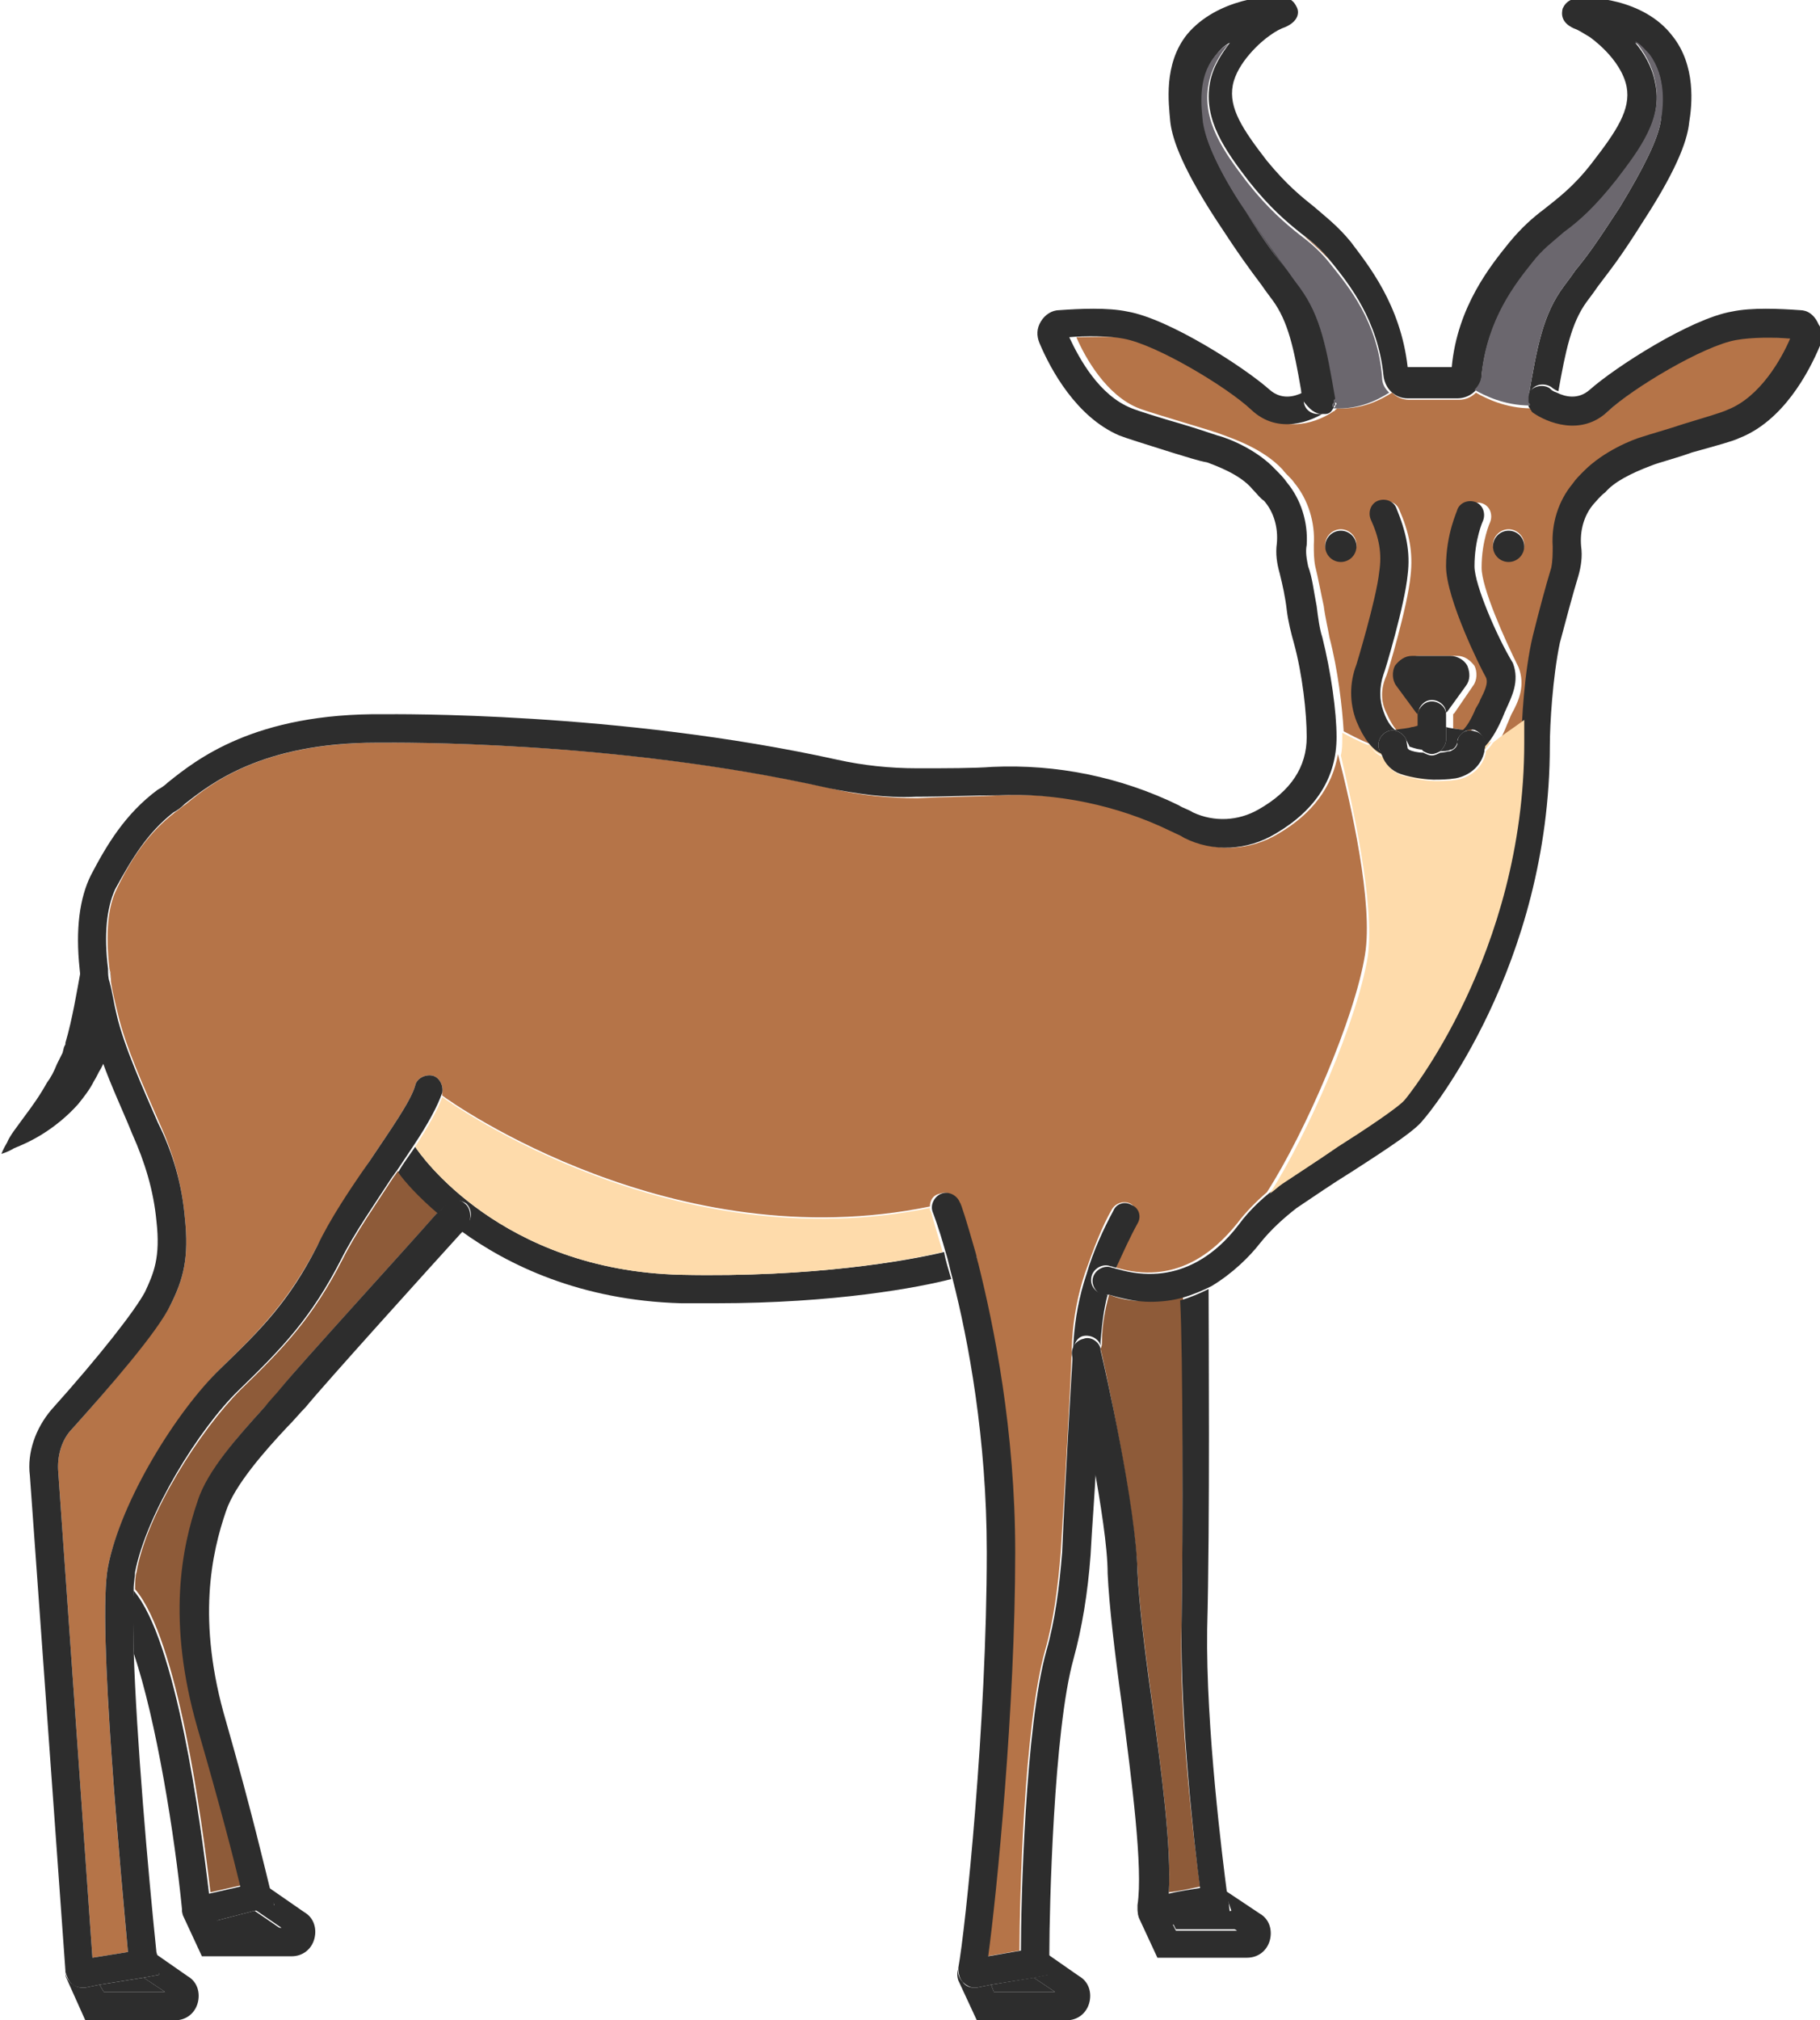 <?xml version="1.0" encoding="utf-8"?>
<!-- Generator: Adobe Illustrator 18.1.0, SVG Export Plug-In . SVG Version: 6.00 Build 0)  -->
<svg version="1.1" baseProfile="tiny" id="Layer_1" xmlns="http://www.w3.org/2000/svg" xmlns:xlink="http://www.w3.org/1999/xlink"
	 x="0px" y="0px" viewBox="0 0 128 142" xml:space="preserve">
<g>
	<path fill="#B57448" d="M94.1,53c-0.4,2.3-1.8,4.2-4.2,5.6c-2,1.2-4.4,1.3-6.4,0.3c-0.3-0.2-0.7-0.3-1-0.5c-3.8-1.9-8-2.7-12.2-2.5
		c-1.7,0.1-3.7,0.1-5.8,0.2c-2,0-4.1-0.2-6.1-0.7C43.3,52,27.7,52.2,27,52.2h-0.4c-8.2,0-11.8,2.9-13.5,4.3
		c-0.3,0.2-0.5,0.4-0.8,0.6c-1.8,1.4-3,3.1-4.1,5.4c-0.6,1.2-0.8,3.1-0.5,5.6c0.1,0.3,0.1,0.6,0.1,0.9c0.1,0.7,0.3,1.5,0.5,2.3
		c0.5,2.2,1.9,5.3,2.9,7.6c1,2.2,1.6,4.4,1.8,6.7c0.3,2.8-0.1,4.3-1,6.1c-1,1.9-4.3,5.8-6.9,8.7c-0.8,0.8-1.1,2-1,3.1l2.4,34.1
		l2.5-0.4c-0.4-4.4-2.2-23.1-1.4-27.1c0.9-4.5,4.8-10.8,7.9-13.9c2.9-2.8,4.8-4.8,6.8-8.6c1-1.9,2.4-4,3.7-6
		c1.4-2.1,2.9-4.2,3.2-5.3c0.1-0.5,0.7-0.8,1.2-0.7c0.5,0.1,0.8,0.7,0.7,1.2c0,0,0,0.1,0,0.2c0.8,0.6,16.3,11.5,34.3,7.8
		c0-0.4,0.2-0.8,0.7-0.9c0.5-0.2,1.1,0.1,1.3,0.6c0,0.1,0.5,1.4,1.1,3.5c0.1,0.1,0.1,0.2,0.2,0.4c0,0.1,0,0.3,0,0.4
		c1.2,4.4,2.6,11.7,2.6,20.3c0,10.9-1.2,24-1.9,28.4l2.3-0.4c0-3.4,0.3-15.8,1.8-21.1c0.6-2.1,0.9-4.4,1.1-6.9
		c0.3-4.8,0.7-11.6,0.8-14.9c0.1-1.6,0.4-3.2,0.9-4.7c0.6-1.7,1.2-3.3,1.9-4.5c0.3-0.5,0.9-0.6,1.3-0.4c0.5,0.3,0.7,0.9,0.4,1.3
		c-0.5,0.9-1,2-1.4,3.2c4.1,1.2,6.8-1,8.5-3.1c0.6-0.8,1.4-1.6,2.1-2.2c2.7-4.2,6.2-12.3,6.9-16.7C96.6,63.5,95,56.5,94.1,53z
		 M122.2,23.8c-2.3,0.4-7.3,3.4-9,5c-1.9,1.8-4.3,0.8-5.3,0.1c0,0-0.1-0.1-0.1-0.1c0,0-0.1-0.1-0.1-0.1c0,0,0,0,0,0
		c-1.8,0-3.2-0.7-3.9-1.1c-0.3,0.3-0.7,0.5-1.2,0.5h-3.5c-0.9,0-1.6-0.7-1.7-1.6c-0.4-3.9-2.4-6.4-3.6-7.9c-0.8-0.9-1.4-1.4-2.2-2.1
		c-1-0.8-2.2-1.8-3.7-3.7c-1.6-2.1-3.3-4.3-2.7-6.9c0.2-1.1,0.8-2.1,1.4-2.8c0,0,0,0,0,0c-0.6,0.7-1.2,1.7-1.4,2.8
		c-0.5,2.6,1.1,4.8,2.7,6.9c1.5,1.9,2.7,2.9,3.7,3.7c0.8,0.6,1.5,1.2,2.2,2.1c1.2,1.5,3.3,4,3.6,7.9c0,0.5,0.2,0.8,0.5,1.1
		c-0.8,0.5-2.1,1.2-3.9,1.1c0,0,0,0,0,0c0,0.1-0.1,0.1-0.1,0.1c0,0,0,0.1-0.1,0.1c-1,0.7-3.4,1.7-5.3-0.1c-1.7-1.6-6.7-4.6-9-5
		c-1.1-0.2-2.7-0.1-3.8-0.1c0.6,1.4,2.1,4.1,4.4,5c0.5,0.2,2.2,0.7,3.5,1.1c1,0.3,2,0.6,2.5,0.8c0.8,0.3,2.8,1,4.1,2.4
		c0.3,0.4,0.6,0.6,0.8,0.9c1,1.2,1.5,2.8,1.4,4.4c0,0.5,0,1,0.1,1.5c0.2,0.8,0.4,1.9,0.6,2.8c0.1,0.8,0.3,1.6,0.4,2.2
		c0.6,2.3,0.9,4.9,1,6.6c0.4,0.2,1.1,0.6,1.9,0.9c-0.3-0.4-0.6-0.9-0.8-1.5c-0.5-1.3-0.5-2.7,0-4c0,0,1.4-4.6,1.6-6.5
		c0.1-1.3,0-2.4-0.6-3.7c-0.2-0.5,0-1.1,0.5-1.3c0.5-0.2,1.1,0,1.3,0.5c0.7,1.6,1,3,0.8,4.7c-0.2,2.1-1.6,6.8-1.7,7
		c-0.4,0.9-0.4,1.8,0,2.6c0.4,0.9,0.7,1.2,0.8,1.3c0.6-0.1,1-0.1,1.2-0.2c0.2,0,0.3-0.1,0.5-0.1v-0.9c0,0,0,0,0-0.1c0,0,0,0,0,0
		l-1.3-1.9c-0.3-0.4-0.3-0.9-0.1-1.4c0.2-0.4,0.7-0.7,1.2-0.7h2.7c0.5,0,0.9,0.3,1.2,0.7c0.2,0.4,0.2,1-0.1,1.4l-1.3,1.9
		c0,0,0,0-0.1,0.1c0,0,0,0,0,0v1c0.2,0,0.6,0.1,1.2,0.2c0.1-0.1,0.5-0.4,0.8-1.3c0.1-0.3,0.2-0.5,0.4-0.8c0.3-0.6,0.6-1.2,0.4-1.6
		c-0.2-0.5-2.8-5.5-2.8-7.8c0-2.3,0.7-3.9,0.8-4c0.2-0.5,0.8-0.7,1.3-0.5c0.5,0.2,0.7,0.8,0.5,1.3c0,0-0.6,1.3-0.6,3.2
		c0,1.4,1.6,5,2.6,7c0.5,1.3,0,2.4-0.5,3.3c-0.1,0.2-0.2,0.5-0.3,0.7c-0.2,0.5-0.4,1-0.7,1.3c0.8-0.4,1.5-0.9,2.3-1.5
		c0.1-1.8,0.3-4.2,0.7-6c0.4-1.5,0.9-3.5,1.3-4.8c0.1-0.5,0.2-1,0.1-1.5c-0.1-1.6,0.4-3.2,1.4-4.4c0.2-0.3,0.5-0.5,0.8-0.9
		c1.3-1.5,3.4-2.2,4.1-2.4c0.6-0.2,1.7-0.5,2.9-0.9c1.3-0.4,2.7-0.8,3.1-1c2.3-0.9,3.8-3.6,4.4-5C124.9,23.7,123.3,23.6,122.2,23.8z
		 M94.3,39.4c-0.6,0-1.1-0.5-1.1-1.1c0-0.6,0.5-1.1,1.1-1.1c0.6,0,1.1,0.5,1.1,1.1C95.4,38.9,94.9,39.4,94.3,39.4z M106.1,39.4
		c-0.6,0-1.1-0.5-1.1-1.1c0-0.6,0.5-1.1,1.1-1.1c0.6,0,1.1,0.5,1.1,1.1C107.2,38.9,106.7,39.4,106.1,39.4z"/>
	<path fill="#8E5B39" d="M77.4,94.8c0.3,1.2,2.4,11,2.6,15.6c0.1,2.1,0.5,5.5,1,9c0.7,5.2,1.4,10.5,1.2,13.6
		c0.9-0.1,1.7-0.3,2.2-0.4c-0.4-2.9-1.5-11.8-1.3-18.5c0.1-6.7,0.1-19.1,0.1-23c-0.7,0.2-1.5,0.3-2.3,0.3C80,91.5,79,91.4,78,91
		c-0.3,1.1-0.5,2.2-0.5,3.3C77.5,94.5,77.5,94.6,77.4,94.8z"/>
	<polygon fill="#2D2D2D" points="11.6,140 10.1,139 7,139.5 7.3,140 	"/>
	<polygon fill="#2D2D2D" points="74.2,140 72.7,139 69.7,139.5 69.9,140 	"/>
	<path fill="#2D2D2D" d="M19.8,135.6l-1.9-1.3c0,0,0,0,0,0l-2.7,0.7l0.3,0.7H19.8z"/>
	<path fill="#2D2D2D" d="M87,135.6l-1.6-1.1c-0.5,0.1-1.7,0.3-3,0.5l0.3,0.6H87z"/>
	<path fill="#8E5B39" d="M24.1,88.5c-2.1,4.1-4.1,6.2-7.2,9.2c-2.8,2.8-6.6,8.7-7.3,12.8c-0.1,0.3-0.1,0.7-0.1,1.2
		c3,3.5,4.7,16.2,5.3,21.3l2.2-0.5c-0.4-1.7-1.3-5.6-3-11.1c-2.2-7.6-1.1-12.8,0-16c0.7-2.2,2.9-4.6,4.7-6.6c0.5-0.5,0.9-1,1.2-1.4
		c1.3-1.6,8.8-9.8,10.9-12.2c-1.3-1.2-2.3-2.2-2.8-2.9c-0.1,0.1-0.2,0.3-0.3,0.4C26.4,84.7,25,86.7,24.1,88.5z"/>
	<path fill="#2D2D2D" d="M7.8,69c0-0.3-0.1-0.6-0.1-0.9C7.7,68.3,7.8,68.6,7.8,69z"/>
	<path fill="#2D2D2D" d="M5.7,68.1c-0.3,1.6-0.6,3.5-1.1,5.2c0,0,0,0.2,0,0.1l-0.1,0.2l-0.1,0.4L4,74.8c-0.2,0.5-0.4,0.9-0.7,1.3
		c-0.5,0.9-1,1.6-1.6,2.4c-0.5,0.7-1,1.3-1.2,1.8c-0.3,0.5-0.4,0.8-0.4,0.8S0.5,81,1,80.7c0.5-0.2,1.2-0.5,2-1
		c0.8-0.5,1.7-1.2,2.5-2.1c0.4-0.5,0.8-1,1.1-1.6c0.2-0.3,0.3-0.6,0.5-0.9l0.2-0.4l0-0.1c-0.4-1-0.7-2-0.9-2.9
		C6,70.4,5.8,69.2,5.7,68.1z"/>
	<path fill="#2D2D2D" d="M11.2,138.8l-1.1,0.2l1.5,1H7.3L7,139.5l-1,0.2c-0.1,0-0.1,0-0.2,0c-0.3,0-0.5-0.1-0.8-0.3
		c-0.2-0.2-0.4-0.5-0.4-0.8c0,0.2,0,0.3,0.1,0.5L6,142h6.3c0.8,0,1.4-0.5,1.6-1.2c0.2-0.7,0-1.5-0.7-1.9l-2.3-1.6
		c0,0.2,0,0.5,0.1,0.7L11.2,138.8z"/>
	<path fill="#2D2D2D" d="M73.7,138.8l-1,0.2l1.5,1h-4.3l-0.2-0.5l-1,0.2c-0.1,0-0.1,0-0.2,0c-0.3,0-0.6-0.1-0.8-0.4
		c-0.2-0.2-0.4-0.6-0.3-0.9c-0.1,0.2-0.1,0.5,0,0.8l1.3,2.8H75c0.8,0,1.4-0.5,1.6-1.2c0.2-0.7,0-1.5-0.7-1.9l-2.3-1.6
		c0,0.4,0,0.7,0,0.7L73.7,138.8z"/>
	<path fill="#2D2D2D" d="M19.3,133.9l-1.4,0.3c0,0,0,0,0,0l1.9,1.3h-4.3l-0.3-0.7l-0.9,0.2c-0.1,0-0.2,0-0.3,0
		c-0.3,0-0.5-0.1-0.7-0.2c-0.2-0.2-0.4-0.4-0.5-0.7c0,0.2,0,0.4,0.1,0.6l1.3,2.8h6.3c0.8,0,1.4-0.5,1.6-1.2c0.2-0.7,0-1.5-0.7-1.9
		l-2.6-1.8c0,0,0,0-0.1,0c0,0.2,0.1,0.3,0.1,0.3L19.3,133.9z"/>
	<path fill="#2D2D2D" d="M86.6,134.3l-0.9,0.2c0,0-0.1,0-0.3,0.1l1.6,1.1h-4.3l-0.3-0.6c-0.3,0-0.6,0.1-0.9,0.1c-0.1,0-0.1,0-0.2,0
		c-0.3,0-0.6-0.1-0.9-0.4c-0.2-0.2-0.3-0.5-0.3-0.8c-0.1,0.2-0.1,0.5,0,0.8l1.3,2.8h6.3c0.8,0,1.4-0.5,1.6-1.2
		c0.2-0.7,0-1.5-0.7-1.9l-2.4-1.6c0,0.3,0.1,0.5,0.1,0.5L86.6,134.3z"/>
	<path fill="#2D2D2D" d="M68.6,88.4c0-0.1-0.1-0.3-0.2-0.4c0.1,0.3,0.1,0.5,0.2,0.8C68.7,88.7,68.7,88.6,68.6,88.4z"/>
	<path fill="#2D2D2D" d="M47.9,89.6c-12.7-0.3-18.4-8.5-18.7-9c-0.4,0.6-0.8,1.1-1.2,1.8c0.5,0.7,1.4,1.7,2.8,2.9
		c0.3-0.3,0.5-0.6,0.6-0.6c0.4-0.4,1-0.4,1.4-0.1c0.4,0.4,0.4,1,0.1,1.4c0,0-0.2,0.2-0.5,0.5c3.3,2.4,8.4,4.9,15.5,5.1
		c0.9,0,1.7,0,2.5,0c8.3,0,14.2-1.1,16.5-1.7c-0.2-0.7-0.4-1.3-0.5-1.9C63.9,88.6,57.2,89.8,47.9,89.6z"/>
	<path fill="#2D2D2D" d="M32.7,84.6c-0.4-0.4-1-0.3-1.4,0.1c-0.1,0.1-0.2,0.3-0.6,0.6c-2.1,2.4-9.6,10.6-10.9,12.2
		c-0.3,0.4-0.8,0.9-1.2,1.4c-1.8,2-4,4.4-4.7,6.6c-1.1,3.2-2.2,8.4,0,16c1.6,5.5,2.6,9.4,3,11.1l-2.2,0.5
		c-0.6-5.1-2.3-17.8-5.3-21.3c-0.1,1.1,0,2.6,0,4.4c1.6,4.7,2.9,12.9,3.4,18c0,0.1,0,0.1,0,0.1c0.1,0.3,0.2,0.5,0.5,0.7
		c0.2,0.1,0.5,0.2,0.7,0.2c0.1,0,0.2,0,0.3,0l0.9-0.2l2.7-0.7l1.4-0.3l-0.2-0.9c0,0,0-0.1-0.1-0.3c-0.3-1.2-1.3-5.5-3.1-11.8
		c-2.1-7.1-1-11.9,0-14.8c0.6-1.8,2.7-4.2,4.3-5.9c0.5-0.5,0.9-1,1.3-1.4c1.3-1.6,8.9-10,10.9-12.2c0.3-0.3,0.5-0.5,0.5-0.5
		C33.2,85.6,33.1,84.9,32.7,84.6z"/>
	<path fill="#2D2D2D" d="M76.2,93.9c0.5-0.1,1.1,0.2,1.2,0.7c0,0,0,0.1,0,0.1c0-0.1,0-0.3,0-0.4c0.1-1.1,0.2-2.2,0.5-3.3
		c-0.2,0-0.3-0.1-0.5-0.1c-0.5-0.2-0.8-0.7-0.6-1.3c0.2-0.5,0.8-0.8,1.3-0.6c0.1,0,0.3,0.1,0.4,0.1C79,88,79.5,86.9,80,86
		c0.3-0.5,0.1-1.1-0.4-1.3c-0.5-0.3-1.1-0.1-1.3,0.4c-0.7,1.3-1.4,2.8-1.9,4.5c-0.5,1.5-0.8,3.1-0.9,4.7c-0.2,3.2-0.6,10.1-0.8,14.8
		c-0.2,2.5-0.5,4.8-1.1,6.9c-1.5,5.3-1.8,17.8-1.8,21.1l-2.3,0.4c0.6-4.4,1.9-17.5,1.9-28.4c0-8.6-1.5-15.9-2.6-20.3
		c-0.1-0.3-0.1-0.5-0.2-0.8c-0.6-2.1-1-3.4-1.1-3.5c-0.2-0.5-0.8-0.8-1.3-0.6c-0.5,0.2-0.8,0.8-0.6,1.3c0,0,0.4,1,0.9,2.8
		c0.2,0.6,0.3,1.2,0.5,1.9c1.1,4.3,2.4,11.2,2.4,19.2c0,12-1.5,26.5-2,29.2c0,0,0,0.1,0,0.1c0,0.3,0.1,0.7,0.3,0.9
		c0.2,0.2,0.5,0.4,0.8,0.4c0.1,0,0.1,0,0.2,0l1-0.2l3.1-0.5l1-0.2l0-0.8c0,0,0-0.3,0-0.7c0-3.1,0.3-15.7,1.7-20.7
		c0.6-2.2,1-4.6,1.2-7.3c0.1-2,0.3-4.3,0.4-6.6c-0.7-3.9-1.5-7.5-1.5-7.5C75.4,94.6,75.7,94,76.2,93.9z"/>
	<path fill="#2D2D2D" d="M83.1,114.2c-0.1,6.7,0.9,15.6,1.3,18.5c-0.6,0.1-1.4,0.2-2.2,0.4c0.2-3.2-0.5-8.5-1.2-13.6
		c-0.5-3.5-0.9-6.9-1-9c-0.1-4.6-2.3-14.4-2.6-15.6c0-0.1,0-0.1,0-0.1c-0.1-0.5-0.7-0.9-1.2-0.7c-0.5,0.1-0.9,0.6-0.8,1.2
		c0,0.1,0.8,3.6,1.5,7.5c0.5,2.9,1,5.9,1,7.8c0.1,2.2,0.5,5.6,1,9.2c0.7,5.4,1.5,11.5,1.1,14.1c0,0.1,0,0.2,0,0.3
		c0,0.3,0.1,0.6,0.3,0.8c0.2,0.2,0.5,0.4,0.9,0.4c0.1,0,0.1,0,0.2,0c0.3,0,0.6-0.1,0.9-0.1c1.3-0.2,2.4-0.4,3-0.5
		c0.2,0,0.3-0.1,0.3-0.1l0.9-0.2l-0.1-0.9c0,0,0-0.2-0.1-0.5c-0.3-2.3-1.5-11.7-1.4-18.6c0.2-7.3,0.1-21.4,0.1-23.9
		c-0.6,0.3-1.3,0.6-2,0.8C83.2,95.1,83.2,107.5,83.1,114.2z"/>
	<path fill="#2D2D2D" d="M93.9,28.1c0,0.1,0,0.1,0,0.2C93.9,28.2,93.9,28.2,93.9,28.1z"/>
	<path fill="#2D2D2D" d="M93.8,28.6c0-0.1,0.1-0.1,0.1-0.2C93.8,28.5,93.8,28.6,93.8,28.6z"/>
	<path fill="#2D2D2D" d="M9.4,111.7c0-0.5,0.1-0.9,0.1-1.2c0.8-4.1,4.5-10.1,7.3-12.8c3.1-3,5.1-5.1,7.2-9.2
		c0.9-1.8,2.3-3.8,3.6-5.8c0.1-0.1,0.2-0.3,0.3-0.4c0.4-0.6,0.8-1.2,1.2-1.8c1-1.5,1.7-2.8,2-3.7c0.1-0.5-0.2-1.1-0.7-1.2
		c-0.5-0.1-1.1,0.2-1.2,0.7c-0.3,1.1-1.8,3.2-3.2,5.3c-1.4,2-2.8,4.1-3.7,6c-2,3.9-3.9,5.8-6.8,8.6c-3.1,3-7,9.3-7.9,13.9
		c-0.8,4,1,22.6,1.4,27.1l-2.5,0.4l-2.4-34.1c-0.1-1.1,0.2-2.3,1-3.1c2.6-2.9,6-6.8,6.9-8.7c0.9-1.8,1.3-3.3,1-6.1
		c-0.2-2.3-0.8-4.5-1.9-6.7c-1-2.3-2.4-5.4-2.9-7.6c-0.2-0.8-0.3-1.6-0.5-2.3c-0.1-0.3-0.1-0.6-0.1-0.9c-0.3-2.4-0.1-4.3,0.5-5.6
		c1.2-2.2,2.3-4,4.1-5.4c0.2-0.1,0.5-0.3,0.8-0.6c1.8-1.4,5.4-4.3,13.5-4.3c0.1,0,0.3,0,0.4,0c0.7,0,16.3-0.2,31.4,3.2
		c2,0.4,4,0.7,6.1,0.6c2.1,0,4-0.1,5.8-0.1c4.1-0.2,8.4,0.7,12.1,2.5c0.4,0.2,0.7,0.3,1,0.5c2,1,4.4,0.9,6.4-0.3
		c2.9-1.7,4.3-4,4.3-6.8c0-1.8-0.4-4.6-1-7c-0.2-0.6-0.3-1.4-0.4-2.2c-0.2-1-0.3-2-0.6-2.8c-0.1-0.5-0.2-1-0.1-1.5
		c0.1-1.6-0.4-3.2-1.4-4.4c-0.2-0.3-0.5-0.6-0.8-0.9c-1.3-1.4-3.3-2.2-4.1-2.4c-0.6-0.2-1.5-0.5-2.5-0.8c-1.4-0.4-3-0.9-3.5-1.1
		c-2.3-0.9-3.7-3.5-4.4-5c1.1-0.1,2.8-0.1,3.8,0.1c2.3,0.4,7.3,3.4,9,5c1.9,1.8,4.3,0.8,5.3,0.1c0,0,0.1-0.1,0.1-0.1
		c-0.1,0.1-0.3,0.3-0.5,0.3c-0.1,0-0.1,0-0.2,0c-0.5,0-0.9-0.3-1-0.8c0-0.2-0.1-0.4-0.1-0.7c-0.6,0.3-1.5,0.5-2.3-0.2
		c-1.8-1.6-7.1-5-10-5.5c-1.4-0.3-3.4-0.2-4.8-0.1c-0.5,0-1,0.3-1.3,0.8c-0.3,0.5-0.3,1-0.1,1.5c0.8,1.9,2.6,5.2,5.6,6.5
		c0.5,0.2,1.8,0.6,3.7,1.2c1,0.3,1.9,0.6,2.5,0.7c0.5,0.2,2.3,0.8,3.2,1.9c0.3,0.3,0.5,0.6,0.8,0.8c0.7,0.8,1,1.9,0.9,3
		c-0.1,0.7,0,1.4,0.2,2.1c0.2,0.8,0.4,1.7,0.5,2.6c0.1,0.8,0.3,1.6,0.5,2.3c0.6,2.2,0.9,4.9,0.9,6.6c0,2.1-1.1,3.8-3.4,5.1
		c-1.4,0.8-3.1,0.9-4.6,0.2c-0.3-0.2-0.7-0.3-1-0.5c-4.1-2-8.6-2.9-13.1-2.7C68.5,54,66.6,54,64.5,54c-1.9,0-3.8-0.2-5.6-0.6
		C43.5,50,27.7,50.2,27,50.2c-9.1-0.1-13.2,3.2-15.2,4.8c-0.2,0.2-0.5,0.4-0.7,0.5c-2.3,1.7-3.6,3.9-4.7,6c-0.8,1.6-1.1,3.8-0.8,6.6
		c0.1,1.1,0.3,2.3,0.7,3.6c0.2,0.9,0.5,1.8,0.9,2.9c0.6,1.7,1.5,3.6,2.1,5.1c0.9,2,1.5,4,1.7,6.1c0.3,2.6-0.2,3.7-0.8,5
		c-0.7,1.3-3.1,4.4-6.6,8.3c-1.1,1.3-1.7,3-1.5,4.6l2.5,34.8c0,0,0,0.1,0,0.1c0.1,0.3,0.2,0.6,0.4,0.8c0.2,0.2,0.5,0.3,0.8,0.3
		c0.1,0,0.1,0,0.2,0l1-0.2l3.1-0.5l1.1-0.2l-0.1-0.9c0-0.2,0-0.4-0.1-0.7c-0.6-5.8-1.4-15-1.6-21.2C9.4,114.3,9.4,112.8,9.4,111.7z"
		/>
	<path fill="#2D2D2D" d="M107.5,28.3c0,0.1,0,0.1,0.1,0.2C107.5,28.4,107.5,28.4,107.5,28.3z"/>
	<path fill="#2D2D2D" d="M107.8,28.8c0,0-0.1-0.1-0.1-0.2C107.7,28.7,107.7,28.8,107.8,28.8z"/>
	<path fill="#2D2D2D" d="M93,29.1c0.1,0,0.1,0,0.2,0c0.2,0,0.4-0.1,0.5-0.3c0,0,0.1-0.1,0.1-0.2c0-0.1,0.1-0.1,0.1-0.2
		c0-0.1,0-0.1,0.1-0.2c0-0.1,0-0.1,0-0.2c0,0,0-0.1,0-0.1c-0.6-3.5-1-5.8-2.5-7.8c-0.3-0.4-0.6-0.8-0.8-1.1
		c-0.9-1.2-1.4-1.9-3.1-4.4c-1.8-2.7-2.8-4.8-2.9-6.1c-0.1-1-0.4-3.1,0.8-4.6c0.3-0.4,0.6-0.7,1-0.9c-0.6,0.8-1.2,1.7-1.4,2.8
		c-0.5,2.6,1.1,4.8,2.7,6.9c1.5,1.9,2.7,2.9,3.7,3.7c0.8,0.6,1.5,1.2,2.2,2.1c1.2,1.5,3.2,4,3.6,7.9c0.1,0.9,0.8,1.6,1.7,1.6h3.5
		c0.9,0,1.7-0.7,1.7-1.6c0.4-3.9,2.4-6.4,3.6-7.9c0.7-0.9,1.4-1.4,2.2-2.1c1-0.8,2.2-1.8,3.7-3.7c1.6-2.1,3.3-4.3,2.7-6.9
		c-0.2-1.1-0.8-2.1-1.4-2.8c0.4,0.2,0.7,0.5,1,0.9c1.2,1.5,0.9,3.6,0.8,4.6c-0.2,1.3-1.2,3.3-2.9,6.1c-1.7,2.6-2.2,3.3-3.1,4.4
		c-0.2,0.3-0.5,0.7-0.8,1.1c-1.5,2-1.9,4.3-2.5,7.8c0,0,0,0.1,0,0.1c0-0.2,0.1-0.4,0.2-0.6c0.3-0.4,0.9-0.5,1.4-0.2
		c0,0,0.2,0.2,0.5,0.3c0.5-2.8,0.9-4.8,2-6.3c0.3-0.4,0.6-0.8,0.8-1.1c0.9-1.2,1.5-1.9,3.2-4.6c2.6-4,3.1-5.9,3.2-6.9
		c0.2-1.2,0.5-4-1.2-6.1c-2-2.6-5.9-2.8-6.8-2.6c-0.6,0.1-0.8,0.5-0.9,0.7c-0.1,0.4-0.1,1,0.8,1.4c0.3,0.1,0.6,0.3,1.1,0.6
		c0,0,2.2,1.5,2.6,3.5c0.3,1.6-0.7,3.1-2.4,5.3c-1.3,1.7-2.4,2.5-3.4,3.3c-0.8,0.6-1.6,1.3-2.5,2.4c-1.2,1.5-3.6,4.4-4,8.7h-3.1
		c-0.5-4.4-2.8-7.2-4-8.8c-0.9-1.1-1.7-1.7-2.5-2.4c-1-0.8-2-1.6-3.4-3.3c-1.7-2.2-2.7-3.7-2.4-5.3c0.3-1.6,2-3.1,2.6-3.5
		c0.4-0.3,0.8-0.5,1.1-0.6c0.9-0.4,1-1,0.8-1.4c-0.1-0.2-0.3-0.6-0.9-0.7c-0.9-0.2-4.7,0.1-6.8,2.6c-1.7,2.1-1.3,4.9-1.2,6.1
		c0.1,1,0.6,2.9,3.2,6.9c1.7,2.6,2.3,3.4,3.2,4.6c0.2,0.3,0.5,0.7,0.8,1.1c1.1,1.5,1.5,3.4,2,6.3c0,0.2,0.1,0.4,0.1,0.7
		C92.1,28.8,92.5,29.1,93,29.1z"/>
	<path fill="#2D2D2D" d="M126.6,21.8c-1.4-0.1-3.4-0.2-4.8,0.1c-2.9,0.5-8.2,3.9-10,5.5c-0.8,0.7-1.7,0.5-2.3,0.2
		c-0.3-0.1-0.4-0.2-0.5-0.3c-0.4-0.3-1.1-0.2-1.4,0.2c-0.1,0.2-0.2,0.4-0.2,0.6c0,0.1,0,0.1,0,0.2c0,0.1,0,0.1,0.1,0.2
		c0,0.1,0,0.1,0.1,0.2c0,0.1,0.1,0.1,0.1,0.2c0,0,0.1,0.1,0.1,0.1c1,0.7,3.4,1.7,5.3-0.1c1.7-1.6,6.7-4.6,9-5
		c1.1-0.2,2.7-0.2,3.8-0.1c-0.6,1.4-2.1,4.1-4.4,5c-0.4,0.2-1.8,0.6-3.1,1c-1.2,0.4-2.3,0.7-2.9,0.9c-0.7,0.2-2.7,1-4.1,2.4
		c-0.3,0.3-0.6,0.6-0.8,0.9c-1,1.2-1.5,2.8-1.4,4.4c0,0.5,0,1-0.1,1.5c-0.4,1.3-0.9,3.2-1.3,4.8c-0.6,2.5-0.8,6.1-0.8,7.6
		c0,14.9-8.3,25-8.4,25.1c-0.4,0.5-2.8,2.1-4.7,3.3c-1.3,0.9-2.7,1.8-3.9,2.6C89,84,87.9,85,87.1,86.1c-1.6,2.1-4.4,4.3-8.5,3.1
		c-0.1,0-0.3-0.1-0.4-0.1c-0.5-0.2-1.1,0.1-1.3,0.6c-0.2,0.5,0.1,1.1,0.6,1.3C77.7,91,77.8,91,78,91c1,0.3,2,0.5,2.9,0.5
		c0.8,0,1.6-0.1,2.3-0.3c0.7-0.2,1.4-0.5,2-0.8c1.5-0.9,2.7-2.1,3.4-3c0.8-1,1.7-1.8,2.6-2.5c1.2-0.8,2.5-1.7,3.8-2.5
		c2.8-1.8,4.6-3,5.1-3.7c0.4-0.4,8.9-10.8,8.9-26.3c0-1.5,0.2-4.8,0.7-7.2c0.4-1.5,0.9-3.4,1.3-4.7c0.2-0.7,0.3-1.4,0.2-2.1
		c-0.1-1.1,0.2-2.2,0.9-3c0.2-0.2,0.4-0.5,0.8-0.8c0.6-0.7,1.7-1.3,3.3-1.9c0.5-0.2,1.7-0.5,2.8-0.9c1.8-0.5,2.9-0.8,3.3-1
		c3.1-1.2,4.9-4.6,5.7-6.5c0.2-0.5,0.2-1.1-0.1-1.5C127.6,22.1,127.1,21.8,126.6,21.8z"/>
	<path fill="#6B676E" d="M116.8,8.5c-0.2,1.3-1.2,3.3-2.9,6.1c-1.7,2.6-2.2,3.3-3.1,4.4c-0.2,0.3-0.5,0.7-0.8,1.1
		c-1.5,2-1.9,4.3-2.5,7.8c0,0,0,0.1,0,0.1c0,0.1,0,0.1,0,0.2c0,0.1,0,0.1,0.1,0.2c0,0,0,0.1,0,0.1c-1.8,0-3.2-0.7-3.9-1.1
		c0.3-0.3,0.5-0.7,0.5-1.1c0.4-3.9,2.4-6.4,3.6-7.9c0.7-0.9,1.4-1.4,2.2-2.1c1.1-0.8,2.2-1.8,3.7-3.7c1.6-2.1,3.3-4.3,2.7-6.9
		c-0.2-1.1-0.8-2.1-1.4-2.8c0.4,0.2,0.7,0.6,1,0.9C117.2,5.4,117,7.5,116.8,8.5z"/>
	<path fill="#6B676E" d="M93.9,28.1c0,0,0-0.1,0-0.1c-0.6-3.5-1-5.8-2.5-7.8c-0.3-0.4-0.6-0.8-0.8-1.1c-0.9-1.2-1.4-1.9-3.1-4.4
		c-1.8-2.7-2.7-4.8-2.9-6.1c-0.1-1-0.4-3.1,0.8-4.6c0.3-0.4,0.6-0.7,1-0.9c-0.6,0.7-1.2,1.7-1.4,2.8c-0.5,2.6,1.1,4.8,2.7,6.9
		c1.5,1.9,2.7,2.9,3.7,3.7c0.8,0.6,1.5,1.2,2.2,2.1c1.2,1.5,3.3,4,3.6,7.9c0,0.5,0.2,0.8,0.5,1.1c-0.8,0.5-2.1,1.2-3.9,1.1
		c0,0,0-0.1,0.1-0.1c0-0.1,0-0.1,0.1-0.2C93.9,28.2,93.9,28.2,93.9,28.1z"/>
	<path fill="#6B676E" d="M93.9,28c0,0,0,0.1,0,0.1c0,0.1,0,0.1,0,0.2c0,0.1,0,0.1-0.1,0.2c0,0,0,0.1-0.1,0.1c0,0,0,0,0,0
		c0,0,0-0.1,0-0.1c0-0.1,0-0.1,0.1-0.2c0-0.1,0-0.1,0-0.2C93.9,28.1,93.9,28,93.9,28c-0.6-3.5-1-5.8-2.5-7.8
		c-0.3-0.4-0.6-0.8-0.8-1.1c-0.9-1.1-1.4-1.9-3.1-4.4c-1.8-2.7-2.7-4.8-2.9-6.1c-0.1-1-0.4-3.1,0.8-4.6c0.3-0.4,0.6-0.7,1-0.9
		c0,0,0,0,0,0c-0.4,0.2-0.7,0.5-1,0.9c-1.2,1.5-0.9,3.6-0.8,4.6c0.2,1.3,1.2,3.3,2.9,6.1c1.6,2.6,2.2,3.3,3.1,4.4
		c0.2,0.3,0.5,0.7,0.8,1.1C92.9,22.1,93.3,24.5,93.9,28z"/>
	<path fill="#FEDBAB" d="M107.2,50.6c0,0.6,0,1.2,0,1.6c0,14.9-8.3,25-8.4,25.1c-0.4,0.5-2.8,2.1-4.7,3.3c-1.3,0.9-2.7,1.8-3.9,2.6
		c-0.3,0.2-0.6,0.5-0.9,0.7c2.7-4.2,6.2-12.3,6.9-16.7c0.5-3.7-1.1-10.7-1.9-14.1c0.1-0.4,0.1-0.8,0.1-1.2c0-0.1,0-0.3,0-0.4
		c0.4,0.2,1.1,0.6,1.9,0.9c0.3,0.4,0.6,0.7,1,0.8c0.2,0.6,0.7,1.1,1.3,1.3c0.9,0.3,2,0.4,2.3,0.4c0.4,0,1,0,1.6-0.1
		c1-0.2,1.8-0.9,2-1.9l0-0.1c0.2-0.2,0.3-0.3,0.5-0.6C105.6,51.7,106.4,51.2,107.2,50.6z"/>
	<path fill="#FEDBAB" d="M96.2,52.3c2.2,0.8,5.4,1.4,8.7-0.2c-0.1,0.2-0.3,0.4-0.5,0.6l0,0.1c-0.3,1-1.1,1.7-2,1.9
		c-0.6,0.1-1.2,0.1-1.6,0.1c-0.3,0-1.4,0-2.3-0.4c-0.6-0.2-1-0.7-1.3-1.3C96.8,52.9,96.5,52.7,96.2,52.3z"/>
	<g>
		<circle fill="#2D2D2D" cx="94.3" cy="38.4" r="1.1"/>
		<circle fill="#2D2D2D" cx="106.1" cy="38.4" r="1.1"/>
		<path fill="#2D2D2D" d="M103.7,39.8c0-1.9,0.6-3.2,0.6-3.2c0.2-0.5,0-1.1-0.5-1.3c-0.5-0.2-1.1,0-1.3,0.5c0,0.1-0.8,1.7-0.8,4
			c0,2.3,2.5,7.3,2.8,7.8c0.2,0.4-0.1,1-0.4,1.6c-0.1,0.3-0.3,0.5-0.4,0.8c-0.4,0.9-0.7,1.2-0.8,1.3c-0.6-0.1-0.9-0.1-1.2-0.2V52
			c0,0.3-0.2,0.6-0.4,0.8c0.2,0,0.5,0,0.7-0.1c0.2,0,0.4-0.2,0.5-0.5l0-0.2c0.2-0.5,0.7-0.8,1.2-0.7c0.5,0.2,0.8,0.7,0.7,1.2l0,0
			c0.4-0.4,0.8-1,1.2-1.9c0.1-0.2,0.2-0.5,0.3-0.7c0.4-0.9,1-2,0.5-3.3C105.3,44.8,103.7,41.1,103.7,39.8z"/>
		<path fill="#2D2D2D" d="M97,52.7c-0.2-0.5,0.1-1.1,0.6-1.3c0.5-0.2,1.1,0.1,1.3,0.6l0.2,0.4c0,0.1,0.1,0.1,0.1,0.1
			c0.3,0.1,0.6,0.2,1,0.2c-0.2-0.2-0.4-0.4-0.4-0.8v-0.9c-0.2,0-0.3,0.1-0.5,0.1c-0.3,0.1-0.6,0.1-1.2,0.2c-0.1-0.1-0.5-0.4-0.8-1.3
			c-0.3-0.8-0.3-1.7,0-2.6c0.1-0.2,1.5-4.9,1.7-7c0.2-1.6-0.1-3-0.8-4.7c-0.2-0.5-0.8-0.7-1.3-0.5c-0.5,0.2-0.7,0.8-0.5,1.3
			c0.6,1.3,0.8,2.4,0.6,3.7c-0.2,1.9-1.6,6.5-1.6,6.5c-0.5,1.3-0.5,2.7,0,4c0.5,1.2,1.1,2,1.8,2.3c0,0,0,0,0,0L97,52.7z"/>
		<path fill="#2D2D2D" d="M103.7,51.4c-0.5-0.2-1.1,0.1-1.2,0.7l0,0.2c-0.1,0.3-0.3,0.4-0.5,0.5c-0.2,0-0.4,0.1-0.7,0.1
			c-0.2,0.1-0.4,0.2-0.6,0.2c-0.2,0-0.4-0.1-0.6-0.2c-0.4,0-0.8-0.1-1-0.2c0,0-0.1-0.1-0.1-0.1L98.9,52c-0.2-0.5-0.8-0.8-1.3-0.6
			c-0.5,0.2-0.8,0.8-0.6,1.3l0.2,0.4c0,0,0,0,0,0c0.2,0.6,0.7,1.1,1.3,1.3c0.9,0.3,2,0.4,2.3,0.4c0.5,0,1,0,1.6-0.1
			c1-0.2,1.8-0.9,2-1.9l0-0.1l0,0C104.6,52.1,104.3,51.5,103.7,51.4z"/>
		<path fill="#2D2D2D" d="M100.7,49.2c0.5,0,1,0.4,1,0.9c0,0,0,0,0.1-0.1l1.3-1.8c0.3-0.4,0.3-0.9,0.1-1.4c-0.2-0.4-0.7-0.7-1.2-0.7
			h-2.7c-0.5,0-0.9,0.3-1.2,0.7c-0.2,0.4-0.2,1,0.1,1.4l1.4,1.9c0,0,0,0,0.1,0.1C99.8,49.6,100.2,49.2,100.7,49.2z"/>
		<path fill="#2D2D2D" d="M99.7,52c0,0.3,0.2,0.6,0.4,0.8c0.2,0.1,0.4,0.2,0.6,0.2c0.2,0,0.4-0.1,0.6-0.2c0.2-0.2,0.4-0.5,0.4-0.8
			v-0.8v-1c0,0,0,0,0,0c0-0.5-0.5-0.9-1-0.9c-0.5,0-0.9,0.4-1,0.9c0,0,0,0,0,0.1v0.9V52z"/>
	</g>
	<path fill="#FEDBAB" d="M66.3,88c-2.5,0.6-9.1,1.8-18.4,1.6c-12.7-0.3-18.4-8.5-18.7-9c0.9-1.4,1.6-2.6,1.9-3.5
		c0.8,0.6,16.3,11.5,34.3,7.8c0,0.1,0,0.2,0.1,0.3C65.5,85.3,65.8,86.3,66.3,88z"/>
</g>
</svg>
